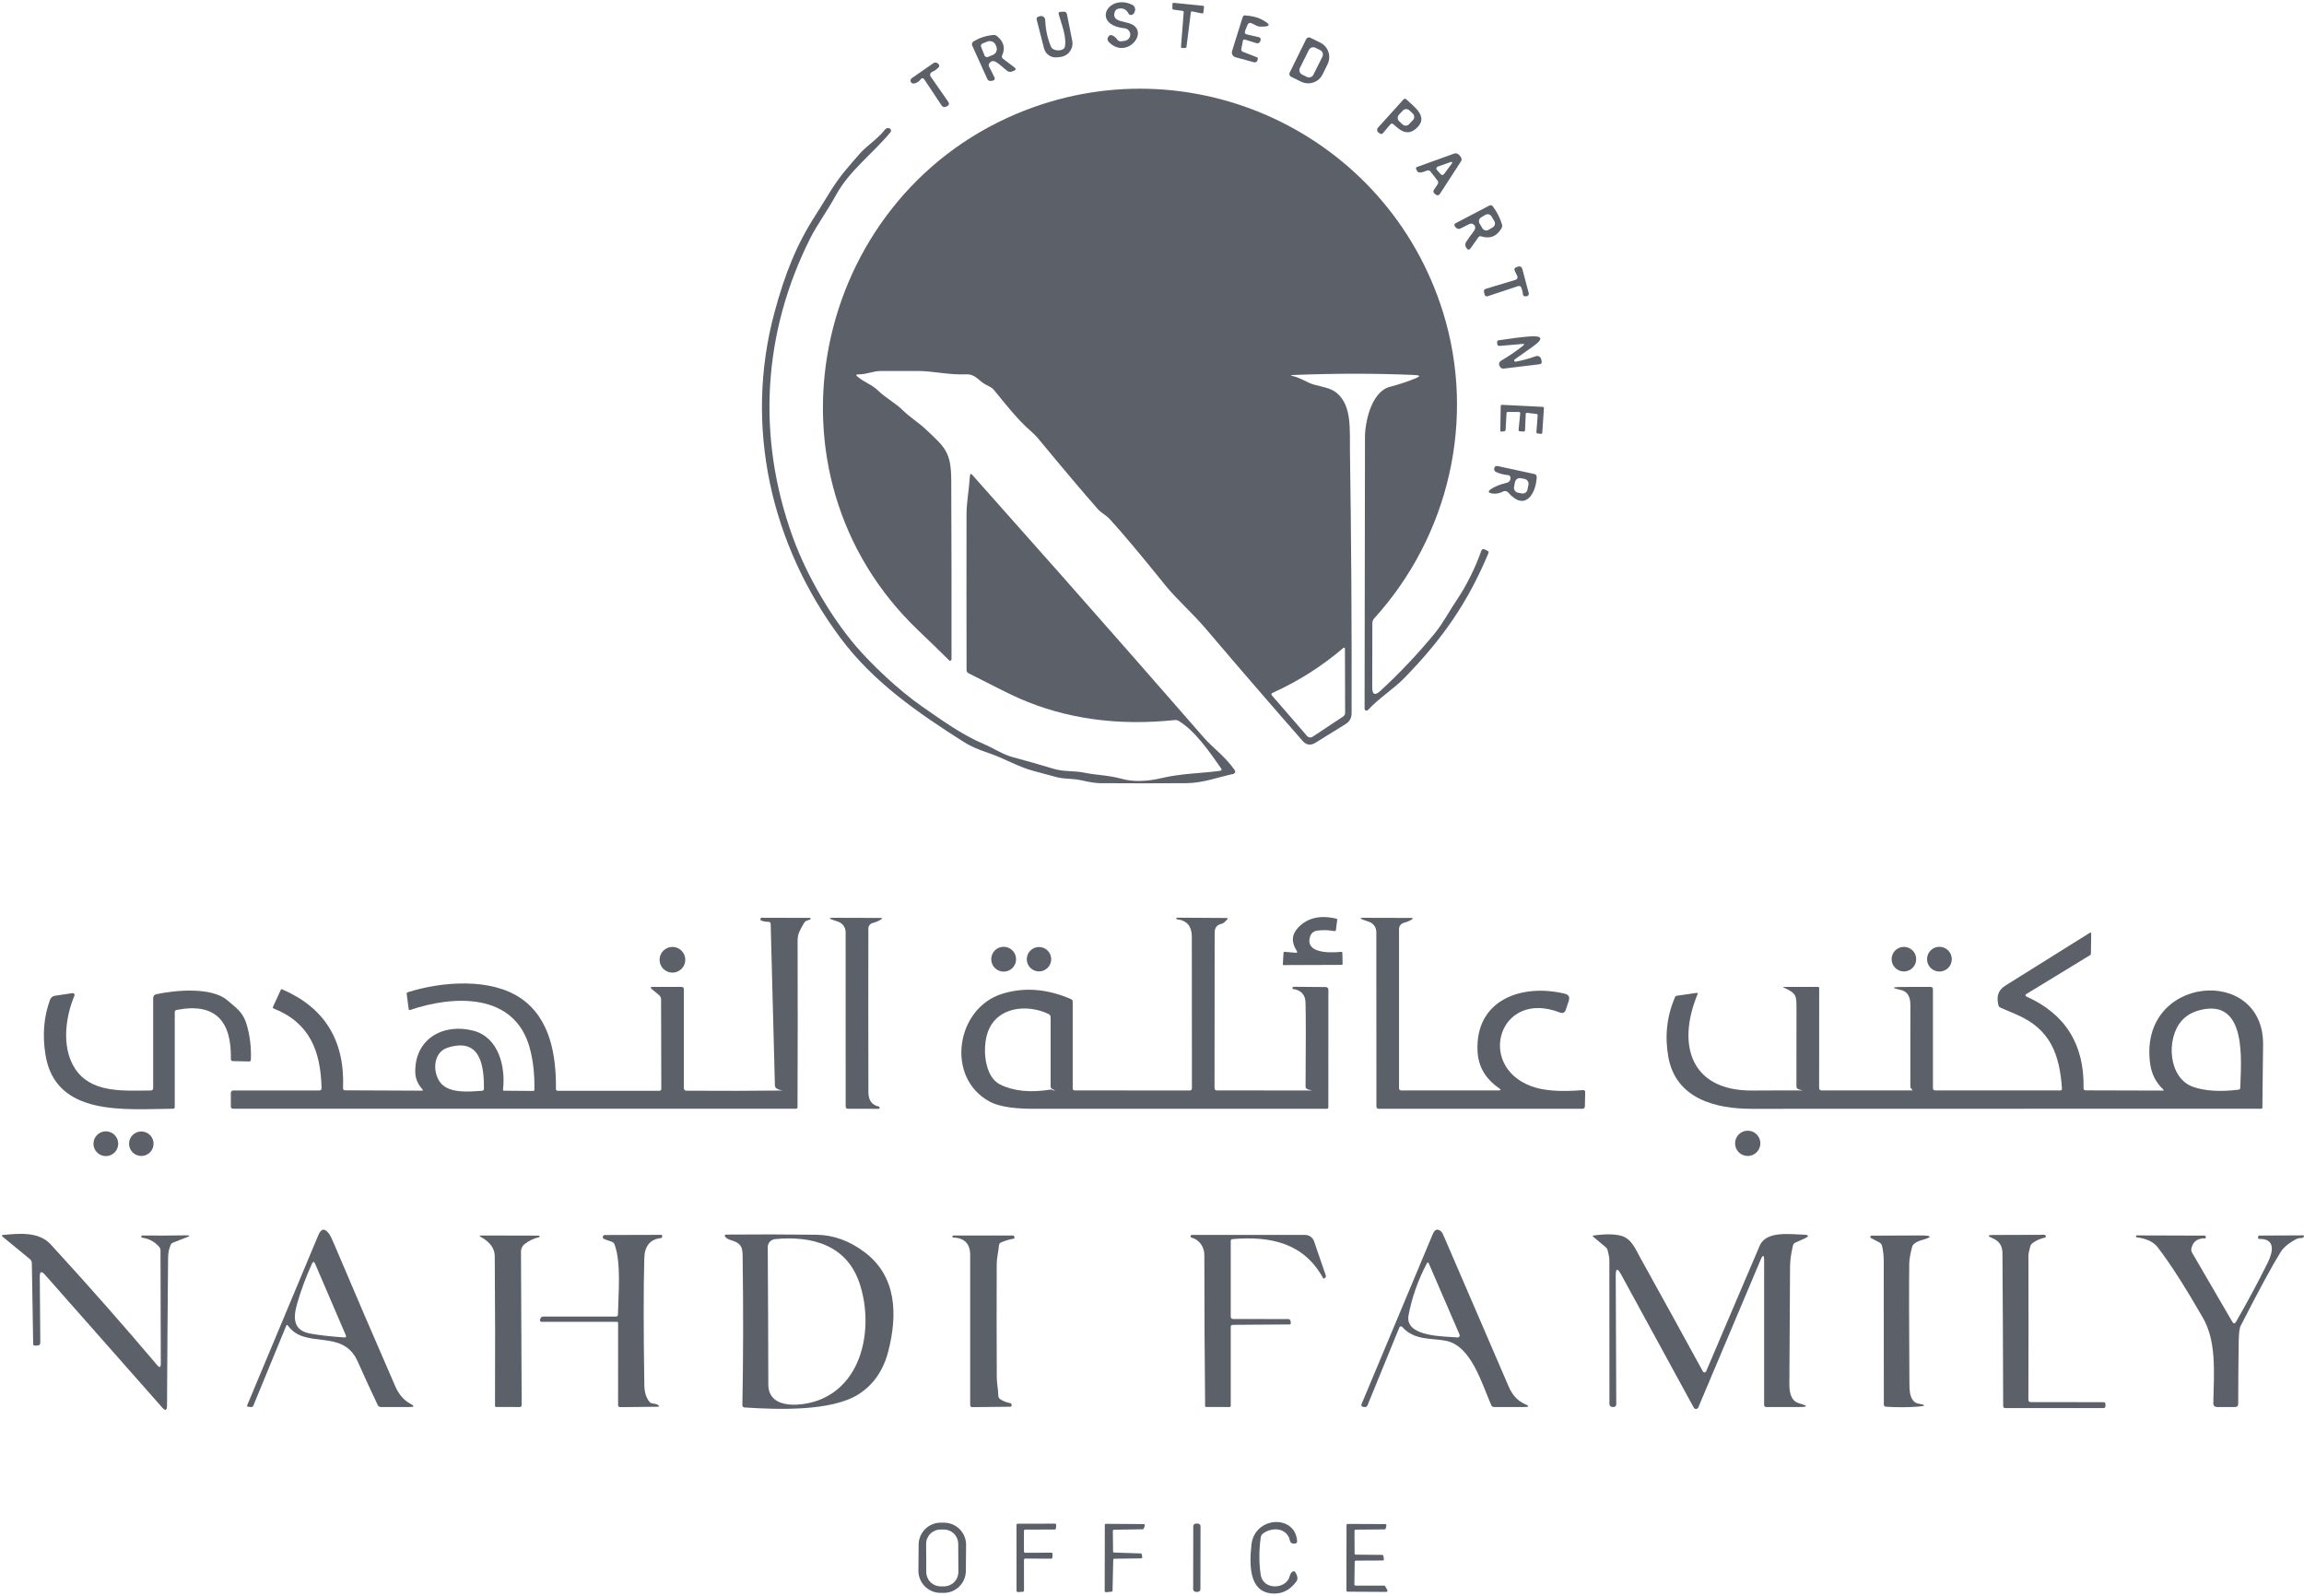 <svg width="534" height="370" viewBox="0 0 534 370" fill="none" xmlns="http://www.w3.org/2000/svg">
<path d="M258.432 2.63C257.872 3.83 258.532 4.57 259.702 4.87C260.269 5.023 260.839 5.17 261.412 5.31C266.992 6.74 261.332 14.09 257.042 9.79C256.609 9.35 256.582 8.886 256.962 8.4C257.182 8.12 257.452 8.05 257.772 8.19C258.259 8.41 258.655 8.743 258.962 9.19C259.055 9.328 259.185 9.438 259.337 9.507C259.489 9.575 259.657 9.601 259.822 9.58L260.692 9.46C261.047 9.413 261.372 9.238 261.606 8.968C261.841 8.697 261.967 8.35 261.962 7.992C261.958 7.634 261.821 7.291 261.58 7.027C261.338 6.762 261.008 6.596 260.652 6.56C252.842 5.72 256.802 -1.55 262.402 1.1C262.662 1.223 262.87 1.435 262.989 1.699C263.108 1.962 263.13 2.26 263.052 2.54C262.892 3.086 262.622 3.396 262.242 3.47C261.929 3.53 261.699 3.416 261.552 3.13C261.039 2.136 260.239 1.77 259.152 2.03C258.812 2.116 258.572 2.316 258.432 2.63Z" fill="#5C6068"/>
<path d="M274.1 2.52L271.98 2.23C271.912 2.22 271.85 2.187 271.804 2.136C271.758 2.084 271.732 2.018 271.73 1.95V0.95C271.73 0.909 271.739 0.869 271.755 0.831C271.771 0.794 271.796 0.761 271.826 0.733C271.856 0.706 271.892 0.685 271.93 0.673C271.969 0.66 272.01 0.656 272.05 0.66L278.81 1.34C278.886 1.35 278.954 1.389 279.001 1.449C279.048 1.509 279.069 1.584 279.06 1.66L278.92 2.87C278.915 2.909 278.901 2.947 278.879 2.981C278.858 3.014 278.831 3.043 278.798 3.066C278.765 3.088 278.728 3.104 278.689 3.111C278.65 3.119 278.609 3.118 278.57 3.11L276.35 2.65C276.312 2.641 276.271 2.64 276.232 2.648C276.193 2.656 276.156 2.671 276.123 2.694C276.09 2.716 276.063 2.745 276.041 2.779C276.02 2.813 276.006 2.85 276 2.89L274.99 10.87C274.981 10.938 274.948 11 274.896 11.046C274.845 11.092 274.779 11.118 274.71 11.12L274.02 11.13C273.979 11.131 273.937 11.124 273.899 11.108C273.86 11.093 273.826 11.069 273.797 11.038C273.769 11.008 273.747 10.972 273.734 10.932C273.721 10.893 273.716 10.851 273.72 10.81L274.35 2.83C274.356 2.756 274.334 2.683 274.287 2.625C274.241 2.567 274.174 2.53 274.1 2.52Z" fill="#5C6068"/>
<path d="M246.83 10.74C247.21 8.43 246 5.48 245.38 3.3C245.28 2.954 245.41 2.77 245.77 2.75L246.55 2.71C246.957 2.69 247.2 2.884 247.28 3.29L248.51 9.43C248.596 9.859 248.592 10.301 248.499 10.728C248.406 11.155 248.226 11.558 247.969 11.912C247.713 12.266 247.386 12.563 247.009 12.785C246.632 13.007 246.214 13.148 245.78 13.2L244.99 13.29C244.323 13.367 243.65 13.2 243.097 12.819C242.544 12.439 242.147 11.871 241.98 11.22L240.28 4.58C240.193 4.22 240.323 3.98 240.67 3.86L240.98 3.76C241.123 3.714 241.275 3.7 241.424 3.722C241.573 3.744 241.715 3.799 241.838 3.885C241.962 3.97 242.063 4.083 242.135 4.214C242.206 4.345 242.245 4.491 242.25 4.64C242.323 6.774 242.763 8.824 243.57 10.79C243.697 11.09 243.907 11.307 244.2 11.44C244.873 11.754 245.553 11.767 246.24 11.48C246.573 11.34 246.77 11.094 246.83 10.74Z" fill="#5C6068"/>
<path d="M288.06 9.48L287.7 11.32C287.64 11.653 287.767 11.883 288.08 12.01L291.42 13.32C291.5 13.346 291.533 13.406 291.52 13.5L291.46 13.92C291.447 14.009 291.414 14.094 291.365 14.17C291.316 14.246 291.251 14.31 291.174 14.359C291.098 14.408 291.012 14.441 290.921 14.455C290.831 14.469 290.739 14.463 290.65 14.44L286.34 13.26C286.193 13.22 286.056 13.15 285.937 13.056C285.818 12.962 285.719 12.844 285.646 12.711C285.573 12.577 285.528 12.43 285.513 12.279C285.498 12.127 285.514 11.975 285.56 11.83L288.01 3.98C288.103 3.68 288.307 3.543 288.62 3.57C290.173 3.703 291.383 3.99 292.25 4.43C294.77 5.716 294.617 6.29 291.79 6.15C291.623 6.136 291.043 5.88 290.05 5.38C289.972 5.34 289.886 5.316 289.799 5.311C289.711 5.306 289.623 5.318 289.541 5.348C289.458 5.378 289.383 5.425 289.319 5.485C289.255 5.546 289.204 5.619 289.17 5.7L288.59 7.11C288.397 7.59 288.55 7.886 289.05 8L291.78 8.62C291.85 8.634 291.916 8.664 291.973 8.705C292.031 8.747 292.08 8.8 292.117 8.862C292.153 8.924 292.177 8.993 292.186 9.065C292.195 9.137 292.19 9.21 292.17 9.28L292.09 9.54C292.065 9.627 292.023 9.709 291.966 9.78C291.909 9.851 291.838 9.91 291.758 9.954C291.678 9.998 291.59 10.025 291.5 10.035C291.409 10.044 291.317 10.036 291.23 10.01L288.55 9.18C288.277 9.1 288.113 9.2 288.06 9.48Z" fill="#5C6068"/>
<path d="M229.243 15.43L230.503 17.98C230.537 18.046 230.555 18.119 230.557 18.193C230.558 18.267 230.542 18.34 230.51 18.407C230.478 18.474 230.431 18.532 230.372 18.578C230.314 18.624 230.246 18.655 230.173 18.67L229.793 18.75C229.333 18.85 229.003 18.683 228.803 18.25L225.333 10.57C225.257 10.398 225.245 10.204 225.3 10.026C225.355 9.847 225.474 9.696 225.633 9.6C227.053 8.753 228.58 8.257 230.213 8.11C230.553 8.077 230.853 8.17 231.113 8.39C232.647 9.677 233.037 11.15 232.283 12.81C232.13 13.137 232.197 13.407 232.483 13.62L235.113 15.62C235.527 15.933 235.493 16.193 235.013 16.4L234.673 16.54C234.167 16.76 233.707 16.687 233.293 16.32C232.013 15.187 231.163 14.52 230.743 14.32C230.143 14.027 229.66 14.147 229.293 14.68C229.127 14.92 229.11 15.17 229.243 15.43ZM227.393 10.86L228.193 12.87C228.253 13.017 228.369 13.134 228.515 13.196C228.661 13.258 228.826 13.259 228.973 13.2L230.063 12.76C230.249 12.686 230.418 12.578 230.562 12.441C230.706 12.305 230.822 12.142 230.903 11.964C230.984 11.786 231.028 11.595 231.033 11.402C231.038 11.209 231.004 11.018 230.933 10.84L230.773 10.43C230.629 10.072 230.343 9.787 229.978 9.639C229.612 9.491 229.197 9.491 228.823 9.64L227.723 10.08C227.576 10.14 227.459 10.256 227.397 10.402C227.335 10.548 227.334 10.713 227.393 10.86Z" fill="#5C6068"/>
<path d="M302.733 9.07C302.774 8.986 302.831 8.911 302.9 8.849C302.97 8.787 303.052 8.739 303.14 8.708C303.228 8.678 303.321 8.665 303.415 8.67C303.508 8.676 303.599 8.7 303.683 8.74L306.003 9.88C306.889 10.318 307.565 11.091 307.882 12.028C308.199 12.966 308.131 13.991 307.693 14.88L306.553 17.221C306.337 17.662 306.035 18.056 305.667 18.38C305.298 18.705 304.869 18.954 304.405 19.113C303.941 19.271 303.45 19.337 302.96 19.306C302.471 19.274 301.993 19.147 301.553 18.93L299.233 17.791C299.065 17.707 298.937 17.56 298.877 17.382C298.817 17.203 298.83 17.009 298.913 16.84L302.733 9.07ZM306.493 13.137C306.627 12.869 306.649 12.559 306.554 12.274C306.459 11.99 306.255 11.755 305.986 11.622L304.877 11.068C304.608 10.935 304.298 10.913 304.014 11.008C303.73 11.103 303.495 11.307 303.361 11.575L301.273 15.764C301.139 16.032 301.118 16.342 301.213 16.627C301.308 16.911 301.512 17.145 301.78 17.279L302.89 17.832C303.158 17.966 303.468 17.988 303.753 17.893C304.037 17.798 304.272 17.594 304.405 17.325L306.493 13.137Z" fill="#5C6068"/>
<path d="M214.182 18.34C214.139 18.276 214.081 18.224 214.013 18.188C213.945 18.152 213.869 18.133 213.792 18.133C213.715 18.133 213.639 18.152 213.571 18.188C213.503 18.224 213.445 18.276 213.402 18.34C213.002 18.94 212.458 19.28 211.772 19.36C211.623 19.375 211.473 19.339 211.347 19.26C211.22 19.181 211.123 19.062 211.07 18.922C211.018 18.782 211.013 18.628 211.057 18.485C211.101 18.342 211.19 18.217 211.312 18.13L216.372 14.62C216.509 14.525 216.674 14.478 216.84 14.487C217.007 14.496 217.166 14.561 217.292 14.67L217.512 14.85C217.566 14.896 217.611 14.953 217.643 15.017C217.675 15.081 217.693 15.15 217.697 15.222C217.701 15.293 217.69 15.364 217.665 15.431C217.64 15.498 217.601 15.559 217.552 15.61C217.105 16.07 216.588 16.43 216.002 16.69C215.905 16.732 215.818 16.795 215.749 16.874C215.679 16.954 215.628 17.047 215.6 17.149C215.571 17.25 215.565 17.357 215.583 17.461C215.6 17.565 215.641 17.664 215.702 17.75L219.832 23.68C219.882 23.753 219.917 23.836 219.932 23.923C219.947 24.011 219.943 24.1 219.92 24.186C219.898 24.272 219.856 24.351 219.8 24.419C219.743 24.488 219.672 24.543 219.592 24.58L219.312 24.71C218.858 24.93 218.492 24.83 218.212 24.41L214.182 18.34Z" fill="#5C6068"/>
<path d="M299.671 87.18C301.441 87.56 302.961 88.7 304.481 89.14C306.351 89.67 308.451 89.89 309.891 91.15C313.341 94.14 312.811 99.42 312.881 104.75C313.187 125.264 313.314 145.46 313.261 165.34C313.254 166.434 312.791 167.267 311.871 167.84L304.881 172.17C303.754 172.864 302.757 172.714 301.891 171.72C294.517 163.314 287.011 154.617 279.371 145.63C276.521 142.29 272.541 138.71 270.201 135.81C264.454 128.67 260.117 123.504 257.191 120.31C256.411 119.46 255.181 118.84 254.481 118.05C251.354 114.51 246.704 109.01 240.531 101.55C240.137 101.07 239.614 100.547 238.961 99.98C235.641 97.08 233.051 93.63 230.251 90.26C230.031 89.994 229.484 89.65 228.611 89.23C226.791 88.35 226.191 86.66 223.871 86.77C220.021 86.95 216.141 85.99 212.721 85.99C209.887 85.99 207.057 85.99 204.231 85.99C202.351 85.99 200.911 86.8 198.921 86.78C198.394 86.774 198.331 86.944 198.731 87.29C200.311 88.63 202.061 89.13 203.531 90.55C205.351 92.31 207.441 93.33 209.241 95.1C210.911 96.73 212.951 97.99 214.511 99.46C218.921 103.64 220.441 104.65 220.471 111.25C220.531 125.084 220.551 138.947 220.531 152.84C220.53 152.904 220.511 152.966 220.475 153.018C220.439 153.071 220.389 153.111 220.33 153.135C220.271 153.159 220.206 153.164 220.144 153.151C220.082 153.138 220.025 153.106 219.981 153.06C217.654 150.767 215.277 148.464 212.851 146.15C174.721 109.76 188.201 46.4 235.551 26.4C275.751 9.43 321.561 30.86 334.471 72.44C342.141 97.18 335.841 124.25 318.511 143.33C318.228 143.639 318.071 144.046 318.071 144.47L318.041 159.29C318.034 161.03 318.671 161.31 319.951 160.13C324.431 155.997 328.607 151.58 332.481 146.88C334.461 144.47 335.951 141.55 337.781 138.86C339.941 135.66 342.061 131.31 343.301 127.72C343.447 127.287 343.727 127.17 344.141 127.37L344.751 127.67C345.004 127.79 345.074 127.984 344.961 128.25C340.101 139.87 334.181 148.26 325.441 157.21C323.071 159.64 319.611 161.82 317.051 164.58C316.989 164.647 316.909 164.693 316.82 164.713C316.731 164.733 316.639 164.726 316.555 164.693C316.47 164.659 316.398 164.601 316.347 164.525C316.297 164.45 316.27 164.361 316.271 164.27C316.291 143.41 316.321 122.4 316.361 101.24C316.361 98.05 317.771 90.82 322.121 89.67C324.301 89.097 326.294 88.437 328.101 87.69C329.221 87.237 329.177 86.984 327.971 86.93C318.844 86.53 309.421 86.53 299.701 86.93C299.034 86.957 299.024 87.04 299.671 87.18ZM304.211 170.79L311.301 166.09C311.607 165.884 311.761 165.594 311.761 165.22L311.721 150.36C311.722 150.318 311.711 150.277 311.689 150.242C311.666 150.206 311.634 150.178 311.595 150.16C311.556 150.142 311.513 150.136 311.469 150.141C311.426 150.146 311.385 150.164 311.351 150.19C306.384 154.437 300.921 157.907 294.961 160.6C294.634 160.747 294.587 160.957 294.821 161.23L302.941 170.61C303.094 170.79 303.308 170.907 303.542 170.94C303.776 170.973 304.013 170.92 304.211 170.79Z" fill="#5C6068"/>
<path d="M322.19 28.89L320.5 30.89C320.423 30.982 320.313 31.041 320.193 31.056C320.073 31.071 319.95 31.04 319.85 30.97L319.5 30.73C319.412 30.668 319.338 30.589 319.283 30.496C319.228 30.404 319.193 30.301 319.181 30.194C319.168 30.087 319.179 29.979 319.212 29.877C319.244 29.774 319.298 29.68 319.37 29.6L325.26 23.08C325.493 22.827 325.733 22.82 325.98 23.06C327.76 24.8 331.38 27.15 328.12 29.88C326.18 31.5 324.55 30.31 323.02 28.85C322.727 28.563 322.45 28.577 322.19 28.89ZM327.483 27.837C327.678 27.63 327.783 27.355 327.775 27.072C327.767 26.788 327.647 26.519 327.441 26.324L326.656 25.582C326.45 25.387 326.175 25.282 325.891 25.29C325.608 25.298 325.339 25.418 325.144 25.624L324.237 26.583C324.042 26.789 323.937 27.065 323.945 27.348C323.952 27.632 324.073 27.901 324.279 28.096L325.064 28.838C325.27 29.033 325.545 29.138 325.829 29.13C326.112 29.122 326.381 29.002 326.576 28.796L327.483 27.837Z" fill="#5C6068"/>
<path d="M282.991 178.07C280.201 174.08 276.931 169.37 273.181 167.11C272.908 166.948 272.592 166.877 272.281 166.91C259.074 168.296 247.074 166.63 236.281 161.91C234.341 161.056 230.401 159.103 224.461 156.05C224.174 155.896 224.027 155.656 224.021 155.33C223.994 143.296 223.991 131.266 224.011 119.24C224.021 116.27 224.621 113.31 224.801 110.32C224.834 109.786 225.027 109.72 225.381 110.12C232.874 118.533 239.807 126.346 246.181 133.56C257.187 146.013 268.151 158.506 279.071 171.04C280.991 173.25 284.091 175.46 286.181 178.54C286.232 178.616 286.263 178.703 286.273 178.795C286.282 178.886 286.269 178.978 286.234 179.063C286.2 179.148 286.145 179.223 286.074 179.282C286.004 179.34 285.92 179.381 285.831 179.4C282.141 180.2 278.801 181.51 274.991 181.54C268.311 181.586 261.631 181.586 254.951 181.54C253.957 181.533 252.531 181.313 250.671 180.88C248.651 180.42 246.751 180.64 244.851 180.13C243.104 179.65 241.357 179.18 239.611 178.72C235.941 177.76 232.641 175.7 228.901 174.47C226.667 173.736 224.821 172.906 223.361 171.98C212.731 165.21 202.481 158.18 194.831 147.93C178.711 126.35 172.371 98.86 179.501 72.42C181.941 63.39 184.651 56.64 189.011 49.89C191.211 46.49 193.151 42.86 195.681 39.81C196.861 38.39 198.061 36.986 199.281 35.6C200.921 33.75 203.371 32.26 205.111 30.05C205.251 29.863 205.404 29.75 205.571 29.71C205.797 29.656 206.001 29.67 206.181 29.75C206.261 29.787 206.331 29.841 206.387 29.909C206.443 29.978 206.483 30.058 206.503 30.143C206.523 30.229 206.523 30.319 206.504 30.405C206.485 30.491 206.446 30.571 206.391 30.64C202.291 35.61 196.841 39.55 193.741 45.25C191.881 48.68 189.401 52.05 187.811 55.19C176.821 77.01 175.291 101.24 183.761 124.55C186.981 133.43 192.611 143.01 198.311 149.7C201.941 153.96 208.231 159.97 213.771 163.81C218.361 166.99 222.911 170.31 228.081 172.5C230.401 173.48 232.391 174.89 234.771 175.52C237.957 176.373 241.127 177.276 244.281 178.23C246.621 178.93 248.921 178.6 251.381 179.12C254.101 179.69 256.811 179.66 260.001 180.53C262.627 181.256 265.767 181.186 269.421 180.32C273.711 179.3 278.351 179.26 282.711 178.69C283.144 178.63 283.237 178.423 282.991 178.07Z" fill="#5C6068"/>
<path d="M330.622 39.58C330.176 39.793 329.709 39.93 329.222 39.99C328.789 40.036 328.496 39.86 328.342 39.46L328.212 39.15C328.132 38.93 328.199 38.783 328.412 38.71L337.032 35.6C337.183 35.544 337.346 35.527 337.506 35.55C337.667 35.572 337.82 35.634 337.952 35.73C338.226 35.923 338.446 36.166 338.612 36.46C338.806 36.793 338.799 37.12 338.592 37.44L333.692 44.99C333.646 45.062 333.584 45.123 333.512 45.17C333.44 45.217 333.359 45.248 333.274 45.261C333.189 45.275 333.102 45.27 333.019 45.247C332.936 45.224 332.859 45.184 332.792 45.13L332.502 44.9C332.176 44.626 332.129 44.313 332.362 43.96L333.202 42.71C333.396 42.416 333.386 42.13 333.172 41.85L331.582 39.81C331.322 39.476 331.002 39.4 330.622 39.58ZM336.322 37.53L333.202 38.63C333.133 38.653 333.07 38.694 333.019 38.748C332.969 38.802 332.933 38.868 332.914 38.94C332.896 39.012 332.895 39.088 332.912 39.161C332.929 39.234 332.963 39.303 333.012 39.36L333.852 40.31C334.159 40.663 334.452 40.653 334.732 40.28L336.552 37.83C336.575 37.795 336.587 37.754 336.585 37.712C336.584 37.671 336.57 37.631 336.544 37.598C336.519 37.565 336.484 37.541 336.444 37.528C336.404 37.516 336.362 37.517 336.322 37.53Z" fill="#5C6068"/>
<path d="M342.63 55.02L340.75 57.67C340.708 57.73 340.652 57.778 340.587 57.811C340.521 57.843 340.448 57.86 340.375 57.858C340.301 57.856 340.228 57.836 340.163 57.8C340.098 57.763 340.042 57.712 340 57.65L339.83 57.4C339.537 56.96 339.534 56.517 339.82 56.07C340.32 55.297 340.877 54.513 341.49 53.72C341.79 53.333 341.93 52.997 341.91 52.71C341.89 52.47 341.79 52.267 341.61 52.1C341.29 51.8 340.937 51.747 340.55 51.94L338.49 52.97C338.327 53.054 338.14 53.081 337.957 53.049C337.775 53.016 337.608 52.925 337.48 52.79L337.21 52.49C337.163 52.437 337.128 52.374 337.108 52.305C337.088 52.236 337.085 52.164 337.097 52.093C337.11 52.023 337.138 51.956 337.18 51.899C337.222 51.841 337.277 51.794 337.34 51.76L345.12 47.68C345.48 47.487 345.78 47.553 346.02 47.88C346.947 49.12 347.64 50.483 348.1 51.97C348.151 52.134 348.167 52.306 348.146 52.477C348.125 52.648 348.069 52.812 347.98 52.96C346.874 54.813 345.317 55.423 343.31 54.79C343.03 54.703 342.804 54.78 342.63 55.02ZM345.678 50.156C345.609 50.039 345.517 49.938 345.408 49.858C345.3 49.777 345.176 49.718 345.045 49.685C344.914 49.653 344.778 49.646 344.644 49.666C344.51 49.685 344.381 49.731 344.265 49.801L343.27 50.396C343.154 50.466 343.053 50.557 342.972 50.666C342.891 50.775 342.833 50.898 342.8 51.029C342.767 51.16 342.76 51.297 342.78 51.431C342.8 51.565 342.846 51.693 342.915 51.809L343.583 52.925C343.652 53.041 343.744 53.142 343.852 53.223C343.961 53.303 344.084 53.362 344.216 53.395C344.347 53.428 344.483 53.434 344.617 53.415C344.751 53.395 344.879 53.349 344.996 53.279L345.991 52.684C346.107 52.614 346.208 52.523 346.289 52.414C346.369 52.306 346.428 52.182 346.461 52.051C346.494 51.92 346.501 51.783 346.481 51.65C346.461 51.516 346.415 51.387 346.346 51.271L345.678 50.156Z" fill="#5C6068"/>
<path d="M351.662 63.99L351.092 62.81C350.892 62.39 351.008 62.1 351.442 61.94L351.712 61.84C352.305 61.62 352.685 61.817 352.852 62.43L354.322 67.97C354.343 68.049 354.346 68.132 354.331 68.213C354.316 68.294 354.283 68.37 354.236 68.437C354.188 68.504 354.126 68.559 354.055 68.6C353.983 68.64 353.904 68.664 353.822 68.67L353.492 68.69C353.365 68.698 353.24 68.656 353.143 68.572C353.046 68.488 352.985 68.369 352.972 68.24C352.918 67.667 352.779 67.117 352.552 66.59C352.497 66.472 352.4 66.377 352.28 66.326C352.16 66.274 352.026 66.268 351.902 66.31L344.842 68.65C344.422 68.79 344.165 68.647 344.072 68.22L343.952 67.66C343.872 67.3 344.009 67.063 344.362 66.95L351.292 64.85C351.376 64.825 351.454 64.781 351.52 64.722C351.586 64.663 351.639 64.591 351.674 64.509C351.709 64.427 351.726 64.338 351.724 64.249C351.722 64.159 351.701 64.071 351.662 63.99Z" fill="#5C6068"/>
<path d="M352.852 79.73L347.612 80.18C347.232 80.213 347.029 80.036 347.002 79.65C346.996 79.53 346.992 79.406 346.992 79.28C346.992 79.046 347.109 78.913 347.342 78.88C350.282 78.426 352.656 78.13 354.462 77.99C357.542 77.756 357.822 78.53 355.302 80.31L351.062 83.32C351.009 83.358 350.971 83.414 350.954 83.477C350.936 83.54 350.941 83.607 350.966 83.667C350.992 83.727 351.037 83.777 351.094 83.808C351.151 83.84 351.218 83.851 351.282 83.84C352.875 83.546 354.432 83.123 355.952 82.57C356.079 82.524 356.213 82.505 356.348 82.515C356.482 82.525 356.612 82.564 356.73 82.628C356.848 82.692 356.952 82.781 357.033 82.888C357.114 82.996 357.172 83.119 357.202 83.25L357.302 83.71C357.402 84.143 357.232 84.386 356.792 84.44L348.502 85.44C348.176 85.48 347.916 85.366 347.722 85.1C347.249 84.453 347.359 83.926 348.052 83.52C349.786 82.513 351.439 81.38 353.012 80.12C353.386 79.82 353.332 79.69 352.852 79.73Z" fill="#5C6068"/>
<path d="M353.62 95.95L353.461 99.76C353.459 99.797 353.451 99.833 353.435 99.867C353.42 99.9 353.398 99.93 353.371 99.955C353.345 99.98 353.313 100 353.278 100.013C353.244 100.025 353.207 100.031 353.171 100.03L352.22 99.98C352.183 99.978 352.146 99.968 352.112 99.95C352.078 99.933 352.049 99.909 352.024 99.881C352 99.852 351.982 99.818 351.971 99.782C351.96 99.746 351.956 99.708 351.961 99.67L352.34 95.81C352.345 95.771 352.341 95.731 352.328 95.694C352.316 95.656 352.296 95.622 352.27 95.592C352.243 95.563 352.211 95.54 352.175 95.524C352.139 95.508 352.1 95.5 352.06 95.5L349.461 95.48C349.424 95.479 349.387 95.485 349.353 95.498C349.318 95.51 349.286 95.53 349.26 95.555C349.233 95.58 349.211 95.61 349.196 95.644C349.18 95.677 349.172 95.713 349.171 95.75L348.951 99.69C348.947 99.753 348.922 99.813 348.881 99.86C348.839 99.907 348.782 99.939 348.72 99.95L348.06 100.06C348.02 100.067 347.978 100.066 347.938 100.055C347.898 100.044 347.861 100.025 347.829 99.998C347.798 99.971 347.773 99.938 347.755 99.9C347.738 99.862 347.73 99.821 347.731 99.78L347.821 94.12C347.82 94.082 347.828 94.045 347.843 94.01C347.857 93.976 347.879 93.945 347.906 93.918C347.933 93.892 347.965 93.872 348 93.858C348.035 93.845 348.073 93.839 348.111 93.84L357.571 94.31C357.607 94.311 357.643 94.32 357.677 94.335C357.71 94.35 357.741 94.372 357.766 94.399C357.791 94.426 357.81 94.458 357.823 94.492C357.836 94.527 357.842 94.563 357.84 94.6L357.451 100.31C357.448 100.348 357.438 100.385 357.421 100.418C357.404 100.452 357.38 100.482 357.351 100.506C357.322 100.531 357.288 100.549 357.252 100.56C357.216 100.571 357.178 100.574 357.141 100.57L356.34 100.47C356.268 100.462 356.201 100.427 356.155 100.371C356.108 100.315 356.085 100.243 356.09 100.17L356.391 96.26C356.396 96.187 356.373 96.115 356.326 96.059C356.28 96.003 356.213 95.968 356.141 95.96L353.931 95.69C353.893 95.686 353.855 95.689 353.819 95.7C353.783 95.711 353.749 95.73 353.72 95.754C353.691 95.778 353.667 95.808 353.65 95.842C353.633 95.876 353.623 95.912 353.62 95.95Z" fill="#5C6068"/>
<path d="M349.532 110.13C348.539 110.05 347.589 109.8 346.682 109.38C346.598 109.339 346.522 109.279 346.462 109.205C346.402 109.131 346.357 109.044 346.332 108.95C346.272 108.71 346.296 108.503 346.402 108.33C346.562 108.063 346.792 107.963 347.092 108.03L355.592 109.87C355.992 109.956 356.186 110.206 356.172 110.62C355.992 114.38 353.512 118.66 349.592 114.2C349.226 113.786 348.796 113.706 348.302 113.96C347.482 114.38 346.666 114.523 345.852 114.39C344.859 114.223 344.789 113.866 345.642 113.32C346.569 112.733 347.699 112.28 349.032 111.96C349.466 111.86 349.756 111.696 349.902 111.47C350.049 111.243 350.109 110.976 350.082 110.67C350.069 110.529 350.006 110.399 349.905 110.3C349.805 110.201 349.673 110.141 349.532 110.13ZM354.252 112.354C354.28 112.207 354.28 112.056 354.25 111.909C354.22 111.762 354.162 111.623 354.078 111.499C353.994 111.375 353.887 111.268 353.762 111.185C353.637 111.103 353.497 111.046 353.35 111.017L352.467 110.845C352.32 110.817 352.169 110.817 352.022 110.847C351.875 110.877 351.736 110.936 351.612 111.019C351.488 111.103 351.381 111.21 351.299 111.335C351.216 111.46 351.159 111.6 351.13 111.747L350.913 112.866C350.884 113.013 350.885 113.164 350.915 113.311C350.945 113.457 351.003 113.597 351.087 113.721C351.17 113.845 351.278 113.951 351.403 114.034C351.527 114.117 351.667 114.174 351.814 114.202L352.698 114.374C352.845 114.403 352.996 114.402 353.142 114.372C353.289 114.342 353.429 114.284 353.553 114.2C353.677 114.117 353.783 114.009 353.866 113.884C353.948 113.76 354.006 113.62 354.034 113.473L354.252 112.354Z" fill="#5C6068"/>
<path d="M182.38 252.817C181.467 252.864 180.69 252.707 180.05 252.347C179.918 252.274 179.808 252.167 179.729 252.037C179.65 251.908 179.606 251.76 179.6 251.607L178.62 214.177C178.613 213.844 178.44 213.677 178.1 213.677C177.5 213.684 176.923 213.581 176.37 213.367C176.297 213.341 176.263 213.287 176.27 213.207L176.29 212.917C176.297 212.797 176.36 212.737 176.48 212.737L187.71 212.767C187.754 212.765 187.796 212.778 187.829 212.805C187.862 212.832 187.885 212.87 187.892 212.913C187.899 212.957 187.891 213.002 187.869 213.041C187.846 213.08 187.811 213.111 187.77 213.127L186.98 213.417C186.693 213.524 186.477 213.714 186.33 213.987C185.57 215.367 184.86 216.327 184.86 217.997C184.9 230.891 184.893 243.777 184.84 256.657C184.84 256.703 184.831 256.749 184.813 256.791C184.796 256.834 184.77 256.872 184.737 256.905C184.705 256.937 184.666 256.963 184.624 256.981C184.581 256.998 184.536 257.007 184.49 257.007H54.06C53.687 257.007 53.5 256.824 53.5 256.457V253.337C53.5 253.186 53.559 253.041 53.664 252.934C53.769 252.827 53.911 252.767 54.06 252.767H74C74.36 252.767 74.537 252.584 74.53 252.217C74.31 243.587 71.8 237.117 63.44 233.777C63.24 233.697 63.187 233.561 63.28 233.367L65.07 229.467C65.137 229.314 65.25 229.271 65.41 229.337C75.25 233.571 79.95 241.201 79.51 252.227C79.497 252.567 79.663 252.737 80.01 252.737L97.74 252.817C98.04 252.817 98.09 252.707 97.89 252.487C96.837 251.314 96.29 250.031 96.25 248.637C96.05 240.777 102.79 237.087 109.75 238.927C115.55 240.467 117.2 247.187 116.59 252.577C116.57 252.737 116.64 252.821 116.8 252.827L123.56 252.877C123.76 252.877 123.86 252.777 123.86 252.577C123.92 248.997 123.557 245.767 122.77 242.887C119.23 229.997 105.06 230.697 95.06 234.117C94.86 234.184 94.747 234.114 94.72 233.907L94.26 230.407C94.233 230.194 94.323 230.057 94.53 229.997C102.54 227.457 113.82 226.657 120.75 231.427C127.52 236.077 128.93 244.617 128.85 252.407C128.85 252.701 128.997 252.847 129.29 252.847H152.78C153.107 252.847 153.27 252.684 153.27 252.357L153.22 231.657C153.213 231.251 153.053 230.917 152.74 230.657L151.08 229.277C150.673 228.937 150.733 228.767 151.26 228.767H157.94C158.313 228.767 158.5 228.957 158.5 229.337V252.187C158.5 252.607 158.71 252.821 159.13 252.827C166.917 252.881 174.707 252.864 182.5 252.777C183 252.771 182.96 252.784 182.38 252.817ZM103.71 242.867C100.22 243.997 100.22 248.867 102.23 251.147C104.29 253.477 108.75 253.057 111.71 252.847C112.01 252.827 112.16 252.667 112.16 252.367C112.2 246.947 111.32 240.407 103.71 242.867Z" fill="#5C6068"/>
<path d="M194.291 213.667L192.961 213.207C192.081 212.9 192.108 212.747 193.041 212.747L203.981 212.777C204.554 212.777 204.591 212.92 204.091 213.207C203.524 213.534 202.908 213.784 202.241 213.957C201.959 214.032 201.711 214.197 201.534 214.427C201.356 214.657 201.26 214.938 201.261 215.227C201.241 227.927 201.244 240.567 201.271 253.147C201.271 255.04 202.074 256.157 203.681 256.497C203.743 256.514 203.797 256.553 203.833 256.606C203.869 256.659 203.885 256.724 203.877 256.788C203.87 256.852 203.84 256.911 203.793 256.955C203.746 256.999 203.685 257.024 203.621 257.027L196.561 257.017C196.188 257.017 196.001 256.83 196.001 256.457L195.991 216.067C195.991 215.541 195.828 215.028 195.524 214.598C195.219 214.168 194.789 213.843 194.291 213.667Z" fill="#5C6068"/>
<path d="M305.992 252.828C305.005 252.934 304.042 252.828 303.102 252.508C302.755 252.388 302.585 252.141 302.592 251.768C302.672 241.708 302.668 235.251 302.582 232.398C302.528 230.538 301.535 229.484 299.602 229.238C299.594 229.236 299.587 229.234 299.58 229.23C299.573 229.226 299.567 229.221 299.563 229.216C299.558 229.21 299.555 229.204 299.553 229.197C299.551 229.191 299.551 229.184 299.552 229.178L299.602 228.878C299.622 228.784 299.678 228.738 299.772 228.738L307.262 228.798C307.343 228.798 307.424 228.814 307.499 228.844C307.574 228.875 307.643 228.92 307.7 228.976C307.758 229.033 307.803 229.1 307.835 229.174C307.866 229.248 307.882 229.328 307.882 229.408L307.872 256.648C307.872 256.894 307.748 257.018 307.502 257.018C284.888 257.011 262.222 257.011 239.502 257.018C236.502 257.018 232.112 256.818 229.382 255.358C219.092 249.828 221.532 233.738 232.242 230.378C237.348 228.778 242.685 229.188 248.252 231.608C248.498 231.714 248.622 231.904 248.622 232.178V252.268C248.622 252.594 248.788 252.758 249.122 252.758L275.722 252.778C276.075 252.778 276.252 252.601 276.252 252.248C276.258 240.508 276.252 228.804 276.232 217.138C276.222 214.778 275.132 213.338 272.802 213.098C272.682 213.084 272.625 213.014 272.632 212.888C272.638 212.774 272.678 212.718 272.752 212.718L284.252 212.788C284.578 212.794 284.632 212.918 284.412 213.158C283.865 213.751 283.462 214.071 283.202 214.118C282.082 214.338 281.522 215.021 281.522 216.168L281.492 252.198C281.492 252.571 281.678 252.758 282.052 252.758L305.992 252.778C305.999 252.775 306.006 252.775 306.011 252.778C306.016 252.78 306.018 252.786 306.018 252.792C306.018 252.799 306.016 252.806 306.011 252.813C306.006 252.82 305.999 252.825 305.992 252.828ZM243.922 252.648C244.055 252.721 244.192 252.768 244.332 252.788C244.505 252.808 244.515 252.774 244.362 252.688L243.902 252.448C243.635 252.301 243.502 252.078 243.502 251.778V235.838C243.502 235.451 243.328 235.178 242.982 235.018C237.972 232.678 231.072 233.378 228.962 239.188C227.642 242.828 228.112 249.558 231.772 251.378C234.872 252.924 238.778 253.321 243.492 252.568C243.645 252.541 243.788 252.568 243.922 252.648Z" fill="#5C6068"/>
<path d="M300.541 220.398C299.248 218.411 299.361 216.615 300.881 215.008C303.034 212.735 306.008 212.055 309.801 212.968C309.894 212.995 309.938 213.055 309.931 213.148L309.641 215.548C309.635 215.593 309.62 215.635 309.597 215.674C309.573 215.713 309.542 215.746 309.504 215.772C309.467 215.799 309.424 215.817 309.379 215.827C309.333 215.836 309.287 215.837 309.241 215.828C307.921 215.575 306.581 215.541 305.221 215.728C304.861 215.779 304.523 215.931 304.246 216.166C303.968 216.401 303.762 216.71 303.651 217.058C302.421 220.958 307.931 220.918 310.851 220.638C310.884 220.634 310.918 220.637 310.949 220.647C310.981 220.657 311.011 220.674 311.036 220.696C311.062 220.719 311.082 220.747 311.097 220.778C311.112 220.809 311.12 220.843 311.121 220.878L311.181 223.428C311.182 223.458 311.178 223.487 311.168 223.515C311.158 223.543 311.143 223.569 311.123 223.59C311.104 223.612 311.08 223.629 311.054 223.64C311.028 223.652 310.999 223.658 310.971 223.658L297.441 223.708C297.354 223.708 297.314 223.668 297.321 223.588L297.481 220.888C297.494 220.701 297.591 220.618 297.771 220.638L300.271 220.848C300.671 220.881 300.761 220.731 300.541 220.398Z" fill="#5C6068"/>
<path d="M347.442 252.237C344.288 250.084 342.625 247.234 342.452 243.687C341.862 231.847 352.552 227.927 362.632 230.327C363.572 230.554 363.888 231.124 363.582 232.037L362.912 234.047C362.672 234.754 362.205 234.97 361.512 234.697C347.512 229.247 342.092 246.977 354.842 251.767C357.655 252.827 361.655 253.134 366.842 252.687C367.222 252.654 367.408 252.824 367.402 253.197L367.332 256.417C367.325 256.817 367.122 257.017 366.722 257.017H319.562C319.195 257.017 319.012 256.83 319.012 256.457L318.992 216.017C318.991 215.512 318.835 215.02 318.546 214.607C318.256 214.193 317.846 213.879 317.372 213.707L315.962 213.207C315.102 212.9 315.128 212.747 316.042 212.747L326.982 212.777C327.548 212.777 327.588 212.92 327.102 213.207C326.575 213.514 326.002 213.744 325.382 213.897C325.059 213.979 324.772 214.167 324.568 214.432C324.363 214.696 324.252 215.022 324.252 215.357V252.207C324.252 252.58 324.438 252.767 324.812 252.767L347.282 252.757C347.888 252.757 347.942 252.584 347.442 252.237Z" fill="#5C6068"/>
<path d="M419.71 252.827C418.75 252.927 417.806 252.821 416.88 252.507C416.533 252.394 416.36 252.157 416.36 251.797C416.373 245.971 416.376 240.171 416.37 234.397C416.37 230.787 416.529 230.337 413.409 228.907C413.203 228.814 413.213 228.767 413.44 228.767H421.409C421.468 228.767 421.524 228.79 421.565 228.832C421.606 228.873 421.63 228.929 421.63 228.987L421.62 252.137C421.62 252.557 421.826 252.767 422.24 252.767L443.159 252.757C443.293 252.757 443.313 252.711 443.219 252.617L443 252.387C442.84 252.234 442.76 252.047 442.76 251.827C442.746 245.521 442.75 239.211 442.77 232.897C442.776 230.924 442.016 229.777 440.49 229.457C438.363 229.011 438.45 228.784 440.75 228.777L447.43 228.757C447.81 228.757 448 228.947 448 229.327V252.197C448 252.571 448.183 252.757 448.55 252.757L477.479 252.767C477.779 252.767 477.92 252.617 477.9 252.317C477.36 244.417 475.209 238.577 467.479 235.217C466.239 234.677 464.976 234.134 463.69 233.587C463.403 233.467 463.226 233.257 463.159 232.957C462.729 230.997 463.019 229.577 464.849 228.427C471.209 224.427 477.723 220.354 484.39 216.207C484.419 216.189 484.453 216.179 484.487 216.179C484.522 216.178 484.556 216.187 484.586 216.205C484.616 216.222 484.64 216.248 484.657 216.278C484.673 216.308 484.681 216.343 484.68 216.377L484.61 221.107C484.603 221.227 484.553 221.317 484.46 221.377L469.59 230.457C469.544 230.484 469.507 230.523 469.483 230.57C469.459 230.617 469.448 230.671 469.452 230.724C469.457 230.778 469.475 230.829 469.506 230.874C469.538 230.919 469.58 230.954 469.63 230.977C478.67 235.011 483.096 242.087 482.909 252.207C482.903 252.567 483.076 252.747 483.43 252.747L501.25 252.797C501.523 252.804 501.56 252.714 501.36 252.527C499.68 250.927 498.676 248.964 498.349 246.637C495.459 226.057 524.71 223.557 524.52 242.167C524.466 247.047 524.409 251.921 524.349 256.787C524.343 256.927 524.27 256.997 524.13 256.997C484.763 257.011 445.386 257.021 406 257.027C397.69 257.027 388.37 254.757 386.65 244.897C385.816 240.097 386.339 235.507 388.219 231.127C388.293 230.947 388.426 230.844 388.62 230.817L393.28 230.147C393.311 230.143 393.343 230.147 393.373 230.159C393.403 230.171 393.428 230.191 393.448 230.217C393.467 230.242 393.479 230.272 393.483 230.304C393.487 230.336 393.482 230.368 393.469 230.397C388.569 242.177 391.82 252.907 406.21 252.787C410.71 252.754 415.21 252.747 419.71 252.767C419.717 252.767 419.725 252.77 419.731 252.776C419.736 252.782 419.74 252.789 419.74 252.797C419.74 252.805 419.736 252.813 419.731 252.818C419.725 252.824 419.717 252.827 419.71 252.827ZM508.43 251.987C511.176 252.901 514.629 253.104 518.789 252.597C519.076 252.564 519.223 252.404 519.229 252.117C519.369 246.247 520.979 231.317 509.909 234.137C508.129 234.584 506.703 235.414 505.63 236.627C501.99 240.757 502.5 250.017 508.43 251.987Z" fill="#5C6068"/>
<path d="M155.851 225.457C157.497 225.457 158.831 224.123 158.831 222.477C158.831 220.831 157.497 219.497 155.851 219.497C154.205 219.497 152.871 220.831 152.871 222.477C152.871 224.123 154.205 225.457 155.851 225.457Z" fill="#5C6068"/>
<path d="M232.618 225.228C234.209 225.228 235.498 223.938 235.498 222.348C235.498 220.757 234.209 219.468 232.618 219.468C231.028 219.468 229.738 220.757 229.738 222.348C229.738 223.938 231.028 225.228 232.618 225.228Z" fill="#5C6068"/>
<path d="M240.81 225.178C242.373 225.178 243.64 223.911 243.64 222.348C243.64 220.785 242.373 219.518 240.81 219.518C239.247 219.518 237.98 220.785 237.98 222.348C237.98 223.911 239.247 225.178 240.81 225.178Z" fill="#5C6068"/>
<path d="M441.272 225.187C442.846 225.187 444.122 223.911 444.122 222.337C444.122 220.763 442.846 219.487 441.272 219.487C439.698 219.487 438.422 220.763 438.422 222.337C438.422 223.911 439.698 225.187 441.272 225.187Z" fill="#5C6068"/>
<path d="M449.499 225.208C451.084 225.208 452.369 223.923 452.369 222.338C452.369 220.753 451.084 219.468 449.499 219.468C447.914 219.468 446.629 220.753 446.629 222.338C446.629 223.923 447.914 225.208 449.499 225.208Z" fill="#5C6068"/>
<path d="M35.502 252.168V231.368C35.502 230.868 35.748 230.564 36.242 230.458C40.782 229.488 49.112 228.748 52.722 231.898C54.782 233.688 56.362 234.598 57.222 237.658C57.955 240.271 58.262 242.944 58.142 245.678C58.129 245.931 57.995 246.054 57.742 246.048L53.962 245.968C53.655 245.954 53.505 245.794 53.512 245.488C53.682 236.878 50.092 232.338 40.962 234.098C40.655 234.158 40.502 234.344 40.502 234.658V256.598C40.502 256.871 40.368 257.008 40.102 257.008C29.102 257.088 12.802 258.948 10.522 244.398C9.802 239.804 10.168 235.568 11.622 231.688C11.707 231.463 11.851 231.265 12.037 231.113C12.223 230.962 12.446 230.864 12.682 230.828L16.792 230.208C16.868 230.195 16.947 230.204 17.019 230.233C17.09 230.262 17.153 230.309 17.201 230.371C17.248 230.432 17.277 230.505 17.286 230.582C17.295 230.659 17.283 230.737 17.252 230.808C15.012 236.098 14.112 243.728 18.012 248.558C21.992 253.478 29.232 252.778 34.902 252.778C35.302 252.771 35.502 252.568 35.502 252.168Z" fill="#5C6068"/>
<path d="M32.75 267.957C34.319 267.957 35.59 266.686 35.59 265.117C35.59 263.549 34.319 262.277 32.75 262.277C31.182 262.277 29.91 263.549 29.91 265.117C29.91 266.686 31.182 267.957 32.75 267.957Z" fill="#5C6068"/>
<path d="M405.071 267.958C406.689 267.958 408.001 266.646 408.001 265.028C408.001 263.409 406.689 262.098 405.071 262.098C403.452 262.098 402.141 263.409 402.141 265.028C402.141 266.646 403.452 267.958 405.071 267.958Z" fill="#5C6068"/>
<path d="M24.53 267.987C26.115 267.987 27.4 266.702 27.4 265.117C27.4 263.532 26.115 262.247 24.53 262.247C22.945 262.247 21.66 263.532 21.66 265.117C21.66 266.702 22.945 267.987 24.53 267.987Z" fill="#5C6068"/>
<path d="M66.699 307.227C66.678 307.198 66.65 307.175 66.618 307.16C66.585 307.145 66.55 307.139 66.515 307.142C66.48 307.145 66.448 307.157 66.42 307.178C66.393 307.198 66.372 307.225 66.359 307.257L58.699 325.877C58.661 325.967 58.596 326.043 58.513 326.093C58.431 326.144 58.335 326.166 58.239 326.157L57.559 326.097C57.292 326.07 57.212 325.93 57.319 325.677L73.789 286.287C74.436 284.74 75.259 284.64 76.259 285.987C76.539 286.36 76.919 287.124 77.399 288.277C82.079 299.324 86.816 310.344 91.609 321.337C92.449 323.264 93.639 324.627 95.179 325.427C96.093 325.907 96.032 326.147 94.999 326.147H88.259C88.109 326.147 87.963 326.104 87.838 326.024C87.712 325.945 87.612 325.831 87.549 325.697C85.956 322.37 84.419 319.027 82.939 315.667C79.449 307.717 70.729 312.977 66.699 307.227ZM80.149 309.517L73.029 292.927C72.789 292.38 72.549 292.377 72.309 292.917C70.889 296.037 69.739 299.14 68.859 302.227C67.939 305.427 67.919 308.357 71.769 309.097C73.789 309.484 76.466 309.79 79.799 310.017C80.186 310.044 80.302 309.877 80.149 309.517Z" fill="#5C6068"/>
<path d="M324.999 307.587C324.955 307.536 324.898 307.497 324.834 307.474C324.77 307.451 324.701 307.445 324.634 307.456C324.567 307.467 324.504 307.495 324.451 307.537C324.397 307.579 324.356 307.634 324.329 307.697L316.939 325.777C316.889 325.905 316.797 326.011 316.677 326.08C316.558 326.149 316.417 326.176 316.279 326.157L315.95 326.107C315.543 326.04 315.419 325.82 315.579 325.447L332.079 286.057C332.573 284.89 333.253 284.724 334.119 285.557C334.226 285.657 334.416 286.027 334.689 286.667C339.696 298.24 344.69 309.82 349.67 321.407C350.523 323.4 351.769 324.747 353.409 325.447C354.509 325.914 354.463 326.147 353.269 326.147H346.279C345.973 326.147 345.756 326.004 345.629 325.717C343.439 320.727 341.039 312.097 335.249 310.817C331.999 310.107 327.879 310.857 324.999 307.587ZM338.279 309.357L331.17 292.907C331.023 292.554 330.859 292.547 330.679 292.887C328.626 296.82 327.219 300.82 326.459 304.887C325.499 310.057 335.249 309.747 337.799 310.017C337.882 310.026 337.965 310.013 338.041 309.98C338.117 309.946 338.182 309.893 338.231 309.826C338.28 309.759 338.31 309.681 338.318 309.598C338.327 309.516 338.313 309.433 338.279 309.357Z" fill="#5C6068"/>
<path d="M36.43 316.448C36.99 317.108 37.27 317.005 37.27 316.138L37.2 289.868C37.2 289.548 37.097 289.268 36.89 289.028C35.857 287.828 34.54 287.118 32.94 286.898C32.82 286.878 32.764 286.811 32.77 286.698L32.79 286.408C32.79 286.395 32.797 286.388 32.81 286.388C36.264 286.428 39.714 286.415 43.16 286.348C44.067 286.328 44.097 286.485 43.25 286.818L40.09 288.048C39.847 288.144 39.653 288.331 39.55 288.568C39.17 289.475 38.974 290.418 38.96 291.398C38.853 303.138 38.77 314.625 38.71 325.858C38.703 326.965 38.334 327.105 37.6 326.278L10.41 295.468C9.61 294.561 9.214 294.711 9.22 295.918L9.34 311.218C9.34 311.658 9.12 311.885 8.68 311.898L8.12 311.918C7.84 311.924 7.697 311.791 7.69 311.518L7.38 292.808C7.374 292.415 7.217 292.095 6.91 291.848L0.63 286.688C0.33 286.435 0.374 286.291 0.76 286.258C4.25 285.938 8.96 285.418 11.72 288.418C20.273 297.738 28.51 307.081 36.43 316.448Z" fill="#5C6068"/>
<path d="M143.221 304.697C143.301 299.987 144.011 292.927 142.471 288.537C142.351 288.197 142.121 287.964 141.781 287.837L140.051 287.217C139.938 287.184 139.841 287.111 139.779 287.011C139.717 286.911 139.693 286.792 139.713 286.676C139.733 286.56 139.794 286.455 139.886 286.382C139.978 286.308 140.094 286.271 140.211 286.277L153.301 286.237C153.401 286.237 153.451 286.284 153.451 286.377L153.461 286.657C153.468 286.857 153.375 286.967 153.181 286.987C150.695 287.261 149.411 288.811 149.331 291.637C149.138 298.544 149.141 308.377 149.341 321.137C149.361 322.697 149.748 323.957 150.501 324.917C150.602 325.043 150.728 325.146 150.871 325.22C151.014 325.295 151.17 325.338 151.331 325.347C151.805 325.367 152.191 325.477 152.491 325.677C152.885 325.944 152.845 326.081 152.371 326.087L143.761 326.177C143.421 326.177 143.251 326.004 143.251 325.657L143.261 306.647C143.261 306.581 143.234 306.517 143.185 306.471C143.136 306.424 143.07 306.397 143.001 306.397H125.501C125.444 306.397 125.387 306.384 125.336 306.357C125.284 306.331 125.24 306.292 125.207 306.245C125.174 306.198 125.152 306.144 125.144 306.087C125.136 306.03 125.142 305.972 125.161 305.917L125.271 305.617C125.315 305.489 125.398 305.378 125.509 305.299C125.62 305.22 125.754 305.178 125.891 305.177H142.741C143.061 305.177 143.221 305.017 143.221 304.697Z" fill="#5C6068"/>
<path d="M169.692 287.567C168.852 287.314 168.329 287.034 168.122 286.727C167.869 286.361 167.965 286.177 168.412 286.177C175.265 286.111 182.212 286.124 189.252 286.217C193.172 286.271 196.885 287.617 200.392 290.257C207.892 295.897 208.022 304.817 205.902 313.147C204.755 317.667 202.425 321.031 198.912 323.237C192.652 327.177 180.302 326.757 172.632 326.257C172.245 326.237 172.055 326.031 172.062 325.637C172.269 314.624 172.292 303.611 172.132 292.597C172.092 289.917 172.412 288.377 169.692 287.567ZM199.212 297.447C196.222 288.537 188.092 286.417 179.642 287.227C179.176 287.27 178.743 287.486 178.428 287.832C178.113 288.178 177.94 288.63 177.942 289.097C178.009 299.724 178.052 310.327 178.072 320.907C178.072 327.077 186.482 325.977 190.322 324.337C200.542 319.967 202.322 306.727 199.212 297.447Z" fill="#5C6068"/>
<path d="M285.83 305.748L298.57 305.758C298.877 305.758 299.054 305.911 299.1 306.218L299.17 306.588C299.21 306.868 299.09 307.008 298.81 307.008L285.78 307.098C285.427 307.105 285.25 307.281 285.25 307.628V325.898C285.25 325.964 285.224 326.028 285.177 326.075C285.13 326.121 285.067 326.148 285 326.148L279.55 326.138C279.39 326.138 279.31 326.058 279.31 325.898C279.19 314.278 279.13 302.608 279.13 290.888C279.12 288.958 277.91 287.328 276.17 286.888C276.095 286.868 276.029 286.822 275.985 286.758C275.941 286.693 275.922 286.615 275.932 286.538C275.942 286.46 275.98 286.389 276.038 286.338C276.097 286.286 276.172 286.258 276.25 286.258H302.48C302.942 286.258 303.391 286.401 303.766 286.668C304.141 286.936 304.422 287.313 304.57 287.748L307.28 295.658C307.36 295.898 307.294 296.085 307.08 296.218C306.994 296.271 306.914 296.325 306.84 296.378C306.78 296.418 306.73 296.404 306.69 296.338C302.23 288.098 294.46 286.488 285.67 287.228C285.39 287.254 285.25 287.408 285.25 287.688V305.168C285.25 305.548 285.444 305.741 285.83 305.748Z" fill="#5C6068"/>
<path d="M374.482 295.697L374.602 325.537C374.602 325.62 374.585 325.702 374.553 325.778C374.52 325.854 374.472 325.923 374.413 325.98C374.353 326.037 374.282 326.081 374.204 326.11C374.127 326.139 374.044 326.151 373.962 326.147L373.652 326.137C373.482 326.13 373.322 326.056 373.204 325.931C373.087 325.806 373.021 325.64 373.022 325.467C373.022 314.434 373.015 303.307 373.002 292.087C373.002 291.327 372.782 290.627 372.622 289.897C372.555 289.564 372.388 289.287 372.122 289.067L369.292 286.707C369.072 286.527 369.105 286.417 369.392 286.377C372.245 286.004 374.405 286.044 375.872 286.497C378.162 287.197 379.072 289.567 380.192 291.587C385.058 300.361 389.888 309.134 394.682 317.907C394.719 317.976 394.775 318.032 394.843 318.07C394.911 318.108 394.988 318.127 395.066 318.124C395.144 318.121 395.219 318.096 395.284 318.052C395.348 318.009 395.4 317.948 395.432 317.877C399.572 308.211 403.712 298.501 407.852 288.747C409.332 285.257 414.972 286.117 417.832 286.187C419.378 286.227 419.445 286.561 418.032 287.187L416.132 288.027C415.812 288.167 415.615 288.407 415.542 288.747C415.182 290.397 414.892 291.887 414.882 293.587C414.848 302.694 414.795 311.797 414.722 320.897C414.702 323.424 415.465 324.894 417.012 325.307C419.092 325.867 419.088 326.147 417.002 326.147H409.312C409.195 326.147 409.083 326.101 409.001 326.019C408.918 325.936 408.872 325.824 408.872 325.707V292.237C408.872 290.811 408.595 290.754 408.042 292.067L393.612 326.247C393.569 326.347 393.499 326.432 393.409 326.494C393.32 326.556 393.216 326.591 393.107 326.596C392.999 326.602 392.891 326.576 392.797 326.523C392.702 326.471 392.624 326.392 392.572 326.297L375.702 295.387C374.882 293.874 374.475 293.977 374.482 295.697Z" fill="#5C6068"/>
<path d="M470.689 325.008L487.539 325.028C487.825 325.028 487.972 325.168 487.979 325.448L487.989 325.898C487.995 326.231 487.832 326.398 487.499 326.398H464.759C464.445 326.398 464.285 326.238 464.279 325.918C464.245 314.064 464.189 302.228 464.109 290.408C464.095 288.768 463.329 287.638 461.809 287.018C460.589 286.524 460.622 286.274 461.909 286.268C465.549 286.261 469.475 286.248 473.689 286.228C473.849 286.228 473.969 286.264 474.049 286.338C474.129 286.418 474.165 286.508 474.159 286.608C474.159 286.761 474.082 286.854 473.929 286.888C472.902 287.101 471.965 287.514 471.119 288.128C470.832 288.334 470.642 288.608 470.549 288.948C470.269 289.941 470.129 290.674 470.129 291.148C470.162 302.241 470.159 313.334 470.119 324.428C470.112 324.814 470.302 325.008 470.689 325.008Z" fill="#5C6068"/>
<path d="M121.579 288.388C121.32 288.59 121.111 288.849 120.967 289.145C120.824 289.441 120.749 289.767 120.749 290.098L120.909 325.688C120.909 325.994 120.755 326.148 120.449 326.148L115.009 326.138C114.822 326.138 114.729 326.044 114.729 325.858C114.782 314.258 114.762 302.688 114.669 291.148C114.655 289.388 113.572 287.908 111.419 286.708C111.039 286.494 111.065 286.388 111.499 286.388L124.859 286.418C124.906 286.411 124.955 286.424 124.993 286.453C125.032 286.482 125.057 286.525 125.064 286.573C125.07 286.62 125.058 286.669 125.029 286.707C125 286.746 124.956 286.771 124.909 286.778C123.682 287.078 122.572 287.614 121.579 288.388Z" fill="#5C6068"/>
<path d="M231.528 288.688C231.408 290.168 231.018 291.548 231.008 292.968C230.975 301.768 230.982 310.568 231.028 319.368C231.038 320.678 231.358 322.108 231.378 323.498C231.392 323.858 231.545 324.141 231.838 324.348C232.458 324.768 233.222 325.068 234.128 325.248C234.368 325.294 234.482 325.474 234.468 325.788C234.463 325.866 234.429 325.94 234.374 325.994C234.318 326.048 234.245 326.078 234.168 326.078L225.298 326.178C225.182 326.178 225.07 326.131 224.987 326.049C224.905 325.966 224.858 325.854 224.858 325.738C224.845 314.158 224.845 302.544 224.858 290.898C224.858 288.318 223.558 286.971 220.958 286.858C220.812 286.851 220.738 286.774 220.738 286.628V286.618C220.738 286.557 220.766 286.498 220.814 286.455C220.863 286.412 220.929 286.388 220.998 286.388L234.758 286.398C234.952 286.398 235.062 286.494 235.088 286.688L235.128 286.938C235.142 287.044 235.095 287.108 234.988 287.128C233.962 287.281 232.968 287.571 232.008 287.998C231.715 288.131 231.555 288.361 231.528 288.688Z" fill="#5C6068"/>
<path d="M435.558 287.977L433.638 286.977C433.579 286.948 433.532 286.9 433.504 286.841C433.476 286.781 433.469 286.714 433.484 286.65C433.499 286.587 433.536 286.53 433.587 286.489C433.639 286.449 433.703 286.427 433.768 286.427L444.998 286.377C447.911 286.37 448.001 286.744 445.268 287.497C444.701 287.657 444.171 287.92 443.678 288.287C443.444 288.463 443.272 288.712 443.188 288.997C442.748 290.597 442.521 291.897 442.508 292.897C442.441 297.93 442.455 307.26 442.548 320.887C442.555 322 442.638 322.834 442.798 323.387C443.138 324.54 443.731 325.194 444.578 325.347C446.451 325.68 446.438 325.917 444.538 326.057C442.178 326.237 439.708 326.244 437.128 326.077C436.788 326.057 436.618 325.874 436.618 325.527C436.631 314.554 436.625 303.597 436.598 292.657C436.598 291.164 436.468 289.877 436.208 288.797C436.164 288.621 436.083 288.457 435.971 288.316C435.859 288.175 435.718 288.059 435.558 287.977Z" fill="#5C6068"/>
<path d="M518.249 306.387C520.835 301.907 523.279 297.351 525.579 292.717C526.679 290.497 527.669 287.097 523.589 287.177C523.422 287.184 523.345 287.104 523.359 286.937L523.379 286.647C523.392 286.494 523.475 286.414 523.629 286.407L533.739 286.357C534.005 286.357 534.072 286.474 533.939 286.707C533.819 286.914 533.575 287.007 533.209 286.987C532.882 286.974 532.575 287.041 532.289 287.187C530.509 288.107 529.272 289.124 528.579 290.237C526.639 293.351 523.542 299.067 519.289 307.387C519.042 307.874 518.902 309.044 518.869 310.897C518.795 315.977 518.755 320.817 518.749 325.417C518.749 325.904 518.505 326.147 518.019 326.147H513.749C513.646 326.147 513.544 326.127 513.449 326.088C513.354 326.048 513.269 325.99 513.197 325.918C513.125 325.845 513.069 325.759 513.031 325.664C512.994 325.57 512.976 325.469 512.979 325.367C513.179 317.417 513.659 310.847 510.539 305.407C506.399 298.207 502.905 292.767 500.059 289.087C499.112 287.861 497.509 287.104 495.249 286.817C495.102 286.797 495.035 286.714 495.049 286.567V286.557C495.055 286.431 495.122 286.367 495.249 286.367L510.999 286.417C511.119 286.417 511.185 286.474 511.199 286.587L511.249 286.887C511.262 286.994 511.212 287.047 511.099 287.047C509.339 287.007 508.275 287.774 507.909 289.347C507.822 289.714 507.875 290.061 508.069 290.387L517.379 306.387C517.672 306.881 517.962 306.881 518.249 306.387Z" fill="#5C6068"/>
<path d="M223.859 364.152C223.847 365.513 223.295 366.813 222.325 367.766C221.355 368.72 220.045 369.249 218.685 369.237L217.945 369.231C217.271 369.225 216.605 369.086 215.985 368.823C215.365 368.56 214.803 368.177 214.33 367.697C213.858 367.216 213.485 366.647 213.233 366.023C212.981 365.398 212.854 364.73 212.86 364.056L212.912 358.036C212.924 356.676 213.476 355.376 214.446 354.422C215.417 353.469 216.726 352.94 218.087 352.951L218.827 352.958C219.5 352.964 220.166 353.102 220.786 353.365C221.407 353.629 221.969 354.011 222.441 354.492C222.913 354.972 223.286 355.541 223.538 356.166C223.791 356.79 223.918 357.459 223.912 358.132L223.859 364.152ZM222.089 357.865C222.084 356.979 221.728 356.131 221.098 355.508C220.468 354.885 219.617 354.538 218.731 354.542L217.971 354.546C217.085 354.551 216.238 354.907 215.615 355.537C214.991 356.167 214.644 357.018 214.649 357.904L214.683 364.404C214.687 365.289 215.044 366.137 215.673 366.76C216.303 367.383 217.154 367.731 218.04 367.726L218.8 367.722C219.686 367.718 220.534 367.361 221.157 366.732C221.78 366.102 222.127 365.251 222.123 364.365L222.089 357.865Z" fill="#5C6068"/>
<path d="M292.184 364.975C292.714 368.695 298.084 368.425 298.884 365.445C298.984 365.078 299.094 364.815 299.214 364.655C299.8 363.868 300.284 364.138 300.664 365.465C300.72 365.654 300.731 365.854 300.696 366.048C300.661 366.243 300.582 366.426 300.464 366.585C299.124 368.398 297.494 369.331 295.574 369.385C289.534 369.545 289.494 363.075 290.054 358.045C290.774 351.475 300.184 350.965 300.634 357.205C300.66 357.578 300.487 357.778 300.114 357.805L299.834 357.815C299.637 357.828 299.442 357.77 299.286 357.65C299.13 357.53 299.022 357.358 298.984 357.165C298.324 354.045 294.744 353.925 292.704 355.495C292.43 355.708 292.267 355.985 292.214 356.325C291.787 359.251 291.777 362.135 292.184 364.975Z" fill="#5C6068"/>
<path d="M237.624 359.935L243.654 359.915C243.695 359.914 243.736 359.923 243.773 359.939C243.811 359.955 243.845 359.979 243.873 360.009C243.901 360.039 243.923 360.075 243.937 360.114C243.951 360.152 243.957 360.194 243.954 360.235L243.914 361.015C243.911 361.092 243.878 361.166 243.822 361.22C243.766 361.274 243.692 361.305 243.614 361.305L237.624 361.275C237.544 361.275 237.468 361.306 237.412 361.362C237.355 361.419 237.324 361.495 237.324 361.575L237.334 368.675C237.334 368.751 237.305 368.824 237.253 368.88C237.201 368.936 237.13 368.97 237.054 368.975L235.924 369.045C235.883 369.047 235.842 369.042 235.803 369.028C235.764 369.014 235.729 368.992 235.699 368.964C235.669 368.936 235.645 368.902 235.628 368.864C235.612 368.826 235.604 368.786 235.604 368.745L235.594 353.495C235.594 353.415 235.625 353.339 235.682 353.282C235.738 353.226 235.814 353.195 235.894 353.195L244.504 353.185C244.546 353.184 244.587 353.193 244.626 353.21C244.664 353.227 244.699 353.252 244.727 353.283C244.756 353.314 244.777 353.351 244.79 353.391C244.803 353.43 244.808 353.473 244.804 353.515L244.734 354.275C244.726 354.349 244.691 354.418 244.636 354.468C244.58 354.517 244.508 354.545 244.434 354.545L237.614 354.565C237.534 354.565 237.458 354.596 237.402 354.652C237.345 354.709 237.314 354.785 237.314 354.865L237.324 359.635C237.324 359.714 237.355 359.79 237.412 359.847C237.468 359.903 237.544 359.935 237.624 359.935Z" fill="#5C6068"/>
<path d="M257.925 354.865L257.975 359.615C257.975 359.685 258.002 359.752 258.051 359.802C258.099 359.852 258.165 359.882 258.235 359.885L264.395 360.085C264.457 360.089 264.515 360.114 264.561 360.155C264.606 360.197 264.636 360.253 264.645 360.315L264.735 360.925C264.741 360.962 264.738 361.001 264.728 361.038C264.718 361.075 264.7 361.109 264.675 361.138C264.65 361.167 264.62 361.191 264.585 361.208C264.551 361.225 264.513 361.234 264.475 361.235L258.285 361.315C258.215 361.315 258.148 361.342 258.098 361.39C258.047 361.439 258.018 361.505 258.015 361.575L257.855 368.695C257.853 368.761 257.826 368.824 257.78 368.872C257.734 368.92 257.672 368.95 257.605 368.955L256.335 369.075C256.297 369.079 256.259 369.075 256.223 369.063C256.186 369.052 256.153 369.032 256.125 369.007C256.096 368.981 256.074 368.95 256.058 368.915C256.043 368.88 256.035 368.843 256.035 368.805L256.065 353.495C256.065 353.423 256.094 353.354 256.144 353.304C256.195 353.253 256.264 353.225 256.335 353.225L265.085 353.285C265.128 353.285 265.17 353.296 265.208 353.316C265.246 353.337 265.278 353.365 265.302 353.401C265.327 353.436 265.343 353.476 265.348 353.519C265.354 353.561 265.349 353.604 265.335 353.645L265.095 354.305C265.077 354.357 265.043 354.402 264.998 354.434C264.954 354.466 264.9 354.484 264.845 354.485L258.195 354.595C258.124 354.595 258.055 354.623 258.004 354.674C257.954 354.724 257.925 354.793 257.925 354.865Z" fill="#5C6068"/>
<path d="M277.626 353.175L277.186 353.174C276.844 353.173 276.566 353.45 276.565 353.793L276.54 368.373C276.539 368.715 276.816 368.993 277.159 368.994L277.599 368.995C277.941 368.995 278.219 368.718 278.22 368.376L278.245 353.796C278.246 353.453 277.969 353.175 277.626 353.175Z" fill="#5C6068"/>
<path d="M313.983 362.025L313.902 367.265C313.902 367.302 313.91 367.338 313.924 367.372C313.938 367.406 313.959 367.437 313.985 367.463C314.011 367.489 314.041 367.51 314.075 367.524C314.109 367.538 314.146 367.545 314.182 367.545L320.812 367.555C320.864 367.555 320.914 367.569 320.959 367.595C321.003 367.621 321.039 367.66 321.062 367.705L321.543 368.585C321.567 368.627 321.58 368.676 321.58 368.724C321.58 368.773 321.567 368.822 321.543 368.864C321.519 368.907 321.484 368.942 321.442 368.967C321.399 368.991 321.351 369.005 321.303 369.005L312.342 368.955C312.268 368.955 312.197 368.926 312.145 368.873C312.092 368.821 312.063 368.749 312.062 368.675L312.083 353.525C312.083 353.451 312.112 353.38 312.165 353.327C312.217 353.275 312.288 353.245 312.363 353.245L321.062 353.285C321.105 353.285 321.147 353.295 321.185 353.314C321.224 353.333 321.257 353.36 321.283 353.394C321.309 353.428 321.327 353.467 321.336 353.509C321.344 353.551 321.343 353.594 321.333 353.635L321.163 354.305C321.147 354.365 321.112 354.418 321.063 354.456C321.014 354.494 320.954 354.515 320.893 354.515L314.213 354.575C314.138 354.575 314.067 354.605 314.015 354.657C313.962 354.71 313.932 354.781 313.932 354.855L313.953 360.085C313.953 360.159 313.982 360.231 314.035 360.283C314.087 360.336 314.158 360.365 314.233 360.365L320.363 360.425C320.429 360.427 320.492 360.452 320.541 360.496C320.591 360.54 320.623 360.6 320.633 360.665L320.743 361.405C320.748 361.444 320.745 361.484 320.735 361.522C320.724 361.56 320.705 361.596 320.679 361.626C320.654 361.656 320.622 361.68 320.587 361.698C320.551 361.715 320.512 361.724 320.473 361.725L314.253 361.755C314.182 361.758 314.114 361.787 314.064 361.837C314.014 361.887 313.985 361.954 313.983 362.025Z" fill="#5C6068"/>
</svg>
